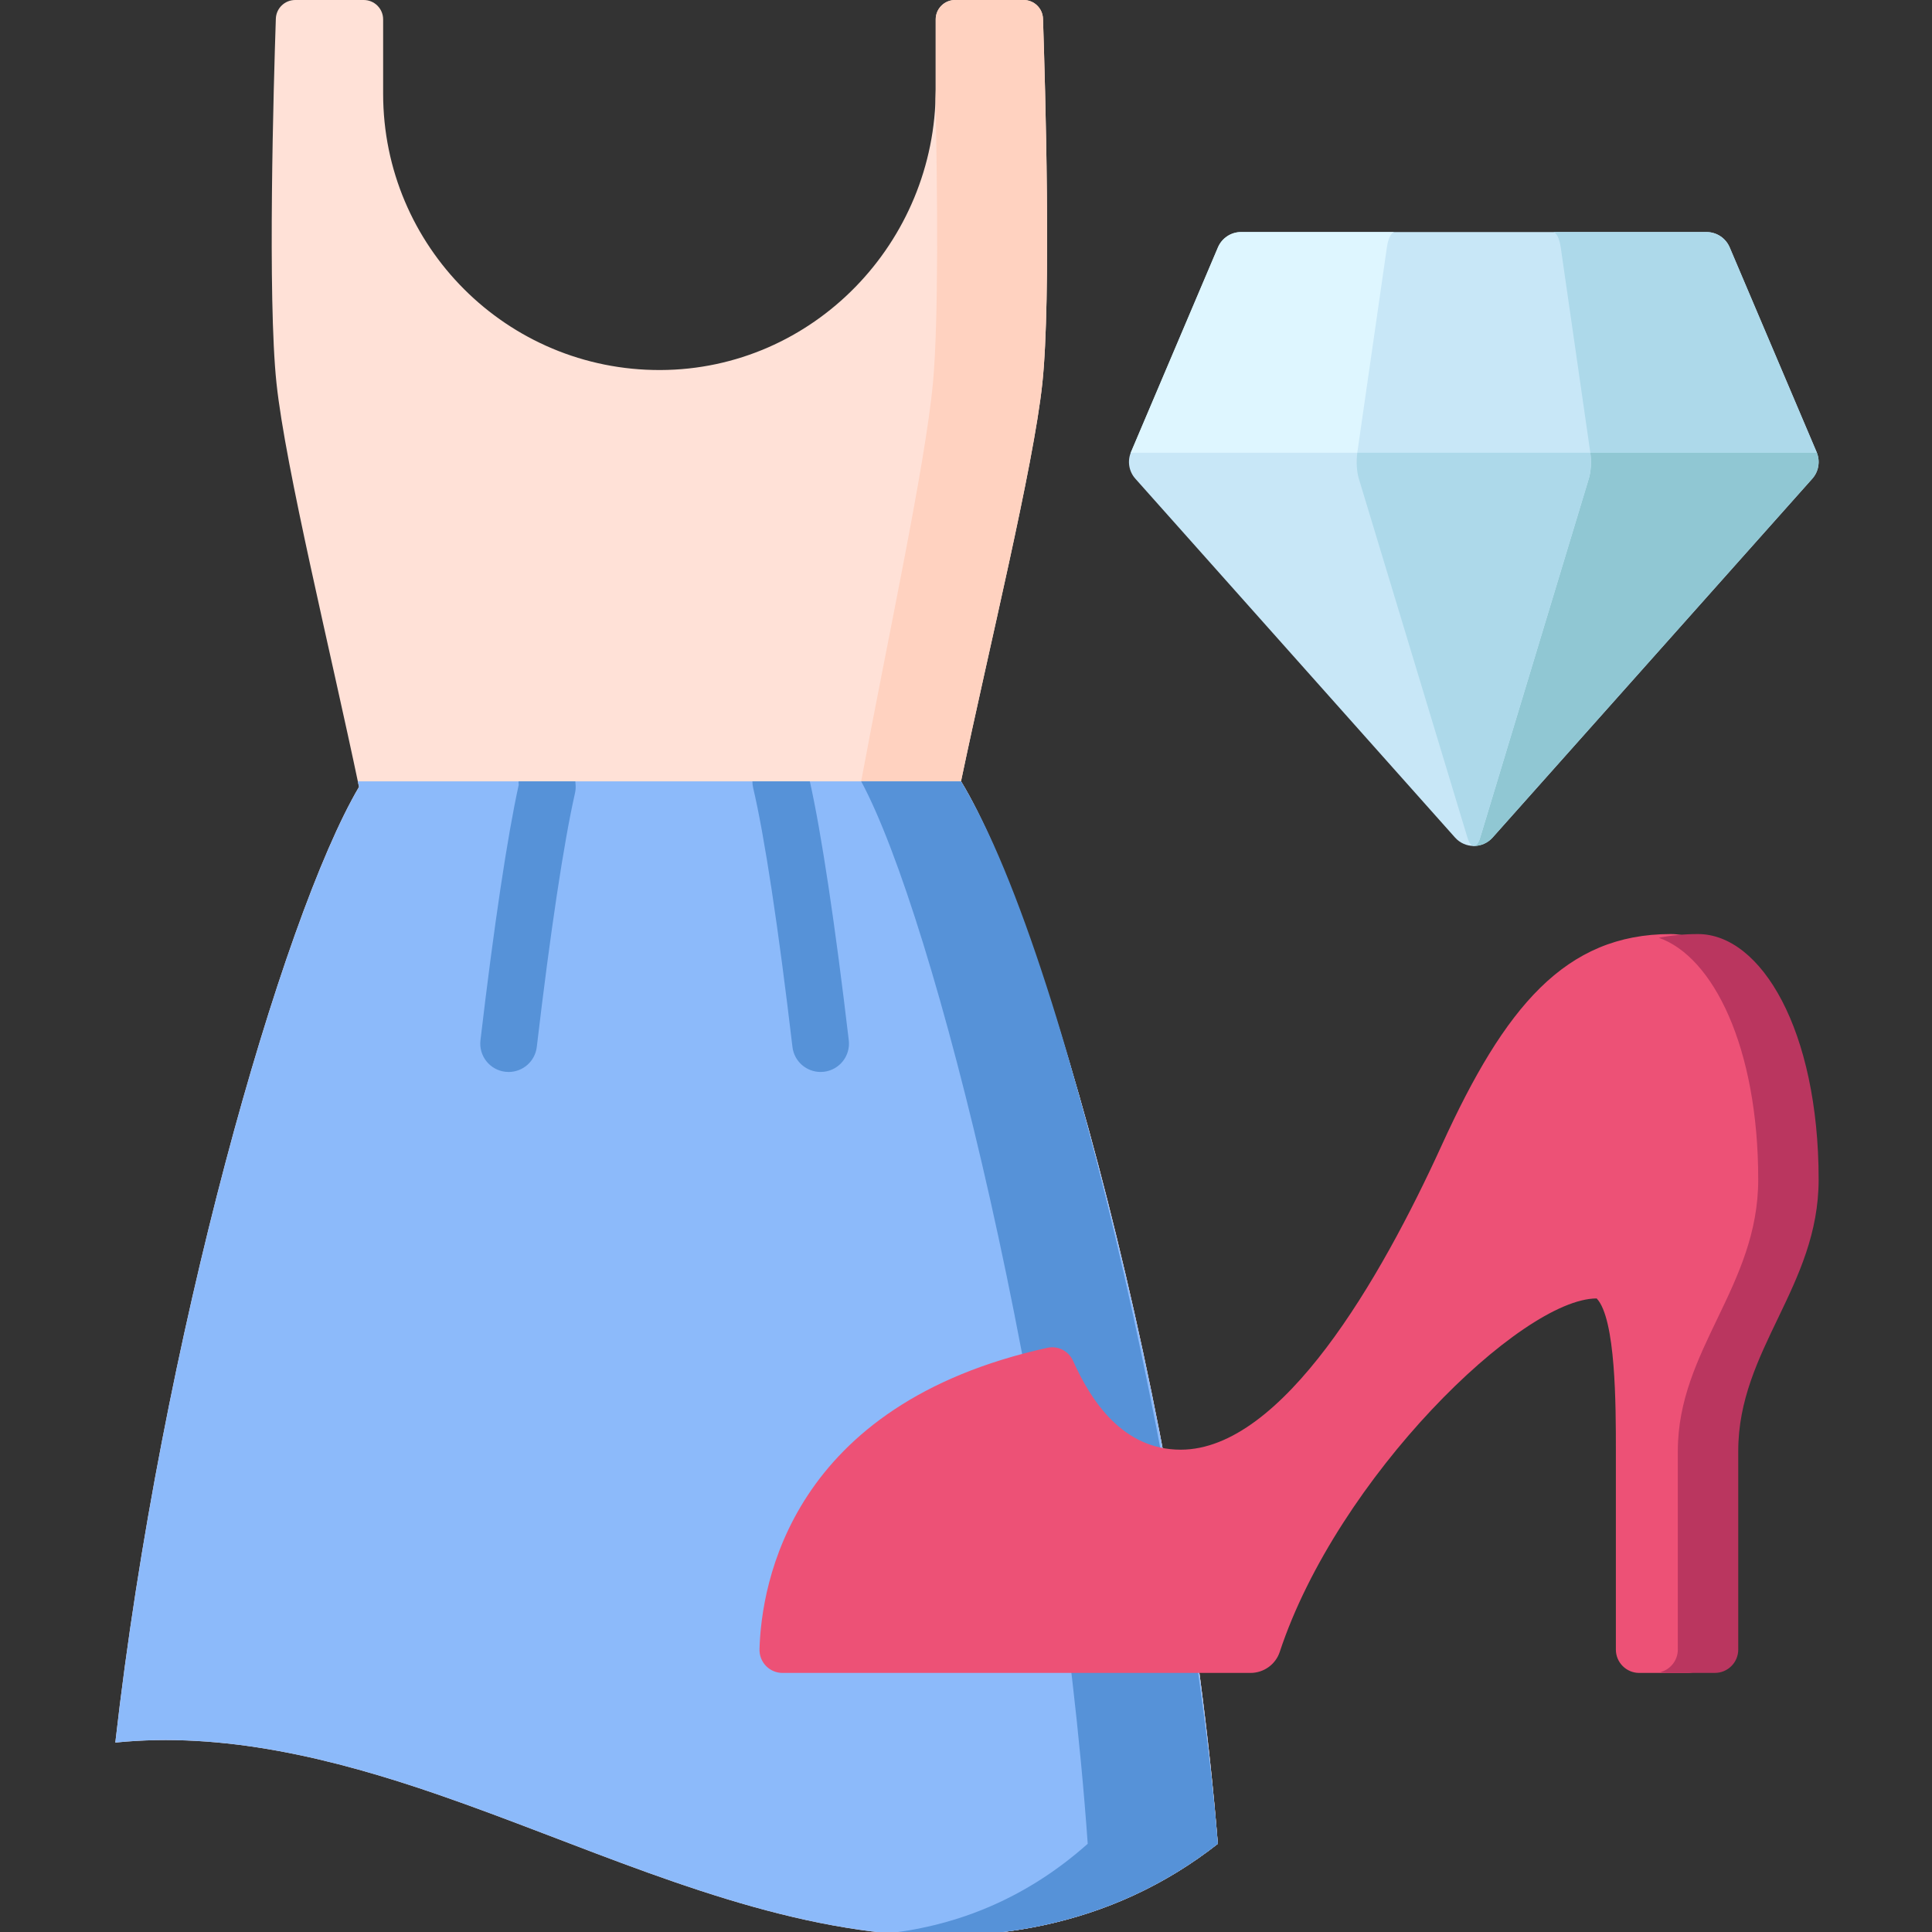 <svg
    xmlns="http://www.w3.org/2000/svg"
    viewBox="0 0 511 511"
    id="vector">
    <rect x="0" y="0" width="511" height="511" fill="#333333" stroke="none"/>
    <path
        id="path"
        d="M 322.117 487.664 C 293.633 510.039 259.648 515.062 227.422 510.422 C 189.57 504.977 152.988 487.484 115.918 474.672 C 87.934 465 58.934 457.988 30.5 460.899 C 42.57 354.454 74.566 242.77 94.953 208.133 C 87.469 172.399 75.515 123.82 73.133 101.383 C 70.727 78.82 72.383 22.051 72.957 4.949 C 73.051 2.187 75.316 0 78.078 0 L 96.211 0 C 99.039 0 101.336 2.297 101.336 5.125 L 101.336 24.797 C 101.336 44.977 109.512 63.25 122.734 76.473 C 136.011 89.754 154.382 97.942 174.664 97.871 C 215.105 97.734 247.488 64.148 247.488 23.711 L 247.488 5.125 C 247.488 2.297 249.785 0 252.613 0 L 270.742 0 C 273.508 0 275.773 2.188 275.867 4.949 C 276.441 22.051 278.094 78.82 275.691 101.383 C 273.336 123.512 261.687 170.797 254.179 206.66 C 276.191 242.68 312.8 372.418 322.117 487.664 Z M 322.117 487.664"
        fill="#ffe1d7"/>
    <path
        id="path_1"
        d="M 254.176 206.66 C 261.688 170.793 273.336 123.512 275.692 101.383 C 278.094 78.817 276.438 22.051 275.864 4.949 C 275.774 2.187 273.509 0 270.743 0 L 252.614 0 C 249.782 0 247.489 2.297 247.489 5.125 L 247.489 23.711 C 247.489 24.469 247.454 25.223 247.43 25.977 C 247.938 50.168 248.297 84.895 246.75 101.383 C 244.672 123.512 234.398 170.793 227.773 206.66 C 247.191 242.68 279.48 372.418 287.695 487.664 C 271.574 502.023 253.457 509.227 235.035 511.324 C 264.945 514.16 295.863 508.285 322.113 487.664 C 312.8 372.422 276.191 242.68 254.175 206.66 Z M 254.176 206.66"
        fill="#ffd2c0"/>
    <path
        id="path_2"
        d="M 94.641 206.66 C 94.746 207.152 94.852 207.648 94.954 208.133 C 74.567 242.77 42.571 354.453 30.501 460.899 C 58.935 457.989 87.931 465.001 115.915 474.672 C 152.985 487.488 189.571 504.977 227.423 510.422 C 259.65 515.063 293.63 510.039 322.114 487.664 C 312.801 372.418 276.192 242.68 254.176 206.66 Z M 94.641 206.66"
        fill="#8cbafa"/>
    <path
        id="path_3"
        d="M 254.176 206.66 L 227.778 206.66 C 247.192 242.68 279.481 372.418 287.696 487.664 C 271.575 502.023 253.462 509.227 235.036 511.324 C 266.661 514.32 297.032 507.367 322.118 487.664 C 315.848 410.148 284.626 256.48 254.177 206.66 Z M 254.176 206.66"
        fill="#5692d8"/>
    <path
        id="path_4"
        d="M 199.203 208.383 C 202.191 221.016 205.883 245.352 209.598 276.906 C 210.047 280.722 213.286 283.527 217.036 283.527 C 217.329 283.527 217.626 283.511 217.923 283.476 C 222.036 282.992 224.982 279.265 224.497 275.152 C 220.872 244.394 217.235 220.222 214.196 206.66 L 199.008 206.66 C 199.008 207.23 199.067 207.805 199.203 208.383 Z M 199.203 208.383"
        fill="#5692d8"/>
    <path
        id="path_5"
        d="M 133.648 283.477 C 133.949 283.512 134.242 283.532 134.535 283.532 C 138.285 283.528 141.527 280.723 141.976 276.907 C 145.55 246.528 149.14 222.692 152.078 209.798 C 152.246 209.052 152.301 208.282 152.238 207.525 L 152.172 206.662 L 137.156 206.662 C 137.156 206.853 137.156 207.041 137.172 207.236 L 137.199 207.591 C 134.195 221.208 130.613 245.107 127.078 275.154 C 126.594 279.267 129.535 282.994 133.648 283.478 Z M 133.648 283.477"
        fill="#5692d8"/>
    <path
        id="path_6"
        d="M 441.891 247.051 C 413.965 247.051 398.008 266.309 381.328 302.899 C 365.187 338.301 339.18 383.43 312.297 383.43 C 296.914 383.43 288.535 370.461 283.817 359.93 C 282.649 357.325 279.825 355.875 277.04 356.485 C 209.091 371.395 201.388 418.93 200.884 436.161 C 200.779 439.638 203.517 442.477 206.993 442.477 L 330.739 442.477 C 334.239 442.477 337.376 440.254 338.477 436.93 C 353.731 390.778 402.434 343.43 422.309 343.43 C 427.387 348.782 427.387 371.805 427.387 383.774 L 427.387 436.297 C 427.387 439.711 430.153 442.477 433.567 442.477 L 446.36 442.477 C 449.774 442.477 452.544 439.711 452.544 436.297 L 452.544 383.774 C 452.544 356.938 473.806 340.254 473.806 311.969 C 473.806 272.438 458.576 247.051 441.892 247.051 Z M 441.891 247.051"
        fill="#ed5176"/>
    <path
        id="path_7"
        d="M 449.102 247.051 C 445.454 247.051 442.016 247.387 438.75 248.039 C 453.078 253.035 465.039 276.941 465.039 311.965 C 465.039 340.254 443.773 356.934 443.773 383.77 L 443.773 436.293 C 443.773 439.156 441.824 441.559 439.183 442.262 C 439.695 442.395 440.226 442.473 440.777 442.473 L 453.57 442.473 C 456.984 442.473 459.754 439.707 459.754 436.293 L 459.754 383.77 C 459.754 356.934 481.016 340.254 481.016 311.965 C 481.016 272.438 465.786 247.051 449.102 247.051 Z M 449.102 247.051"
        fill="#ba365f"/>
    <path
        id="path_8"
        d="M 322.148 65.418 L 299.136 119.586 C 298.128 121.953 298.577 124.688 300.288 126.609 L 384.847 221.527 C 387.492 224.492 392.132 224.492 394.777 221.527 L 479.336 126.609 C 481.047 124.687 481.496 121.953 480.488 119.586 L 457.48 65.418 C 456.437 62.965 454.027 61.371 451.359 61.371 L 328.265 61.371 C 325.601 61.367 323.191 62.965 322.148 65.418 Z M 322.148 65.418"
        fill="#c8e7f7"/>
    <path
        id="path_9"
        d="M 480.555 119.75 L 420.625 119.75 C 420.625 119.699 420.625 119.637 420.609 119.586 L 412.8 65.41 C 412.448 62.969 411.62 61.375 410.718 61.375 L 451.351 61.375 C 454.023 61.375 456.429 62.969 457.484 65.41 L 480.488 119.586 C 480.515 119.637 480.539 119.699 480.554 119.75 Z M 480.555 119.75"
        fill="#add9ea"/>
    <path
        id="path_10"
        d="M 368.906 61.375 C 368.004 61.375 367.176 62.969 366.824 65.41 L 359.015 119.586 C 359.003 119.637 359.003 119.699 359.003 119.75 L 299.069 119.75 C 299.085 119.699 299.108 119.637 299.135 119.586 L 322.139 65.41 C 323.194 62.969 325.6 61.375 328.272 61.375 Z M 368.906 61.375"
        fill="#def6ff"/>
    <path
        id="path_11"
        d="M 479.34 126.609 L 394.785 221.531 C 393.457 223.008 391.637 223.75 389.82 223.75 C 390.433 223.75 391.05 223.008 391.5 221.531 L 420.223 126.609 C 420.801 124.726 420.95 122.082 420.625 119.75 L 480.555 119.75 C 481.469 122.082 481.004 124.727 479.34 126.609 Z M 479.34 126.609"
        fill="#90c7d3"/>
    <path
        id="path_12"
        d="M 420.223 126.609 L 391.5 221.531 C 391.047 223.008 390.434 223.75 389.82 223.75 C 389.191 223.75 388.578 223.008 388.125 221.531 L 359.402 126.609 C 358.839 124.726 358.675 122.082 359 119.75 L 420.621 119.75 C 420.949 122.082 420.801 124.727 420.223 126.609 Z M 420.223 126.609"
        fill="#add9ea"/>
</svg>
